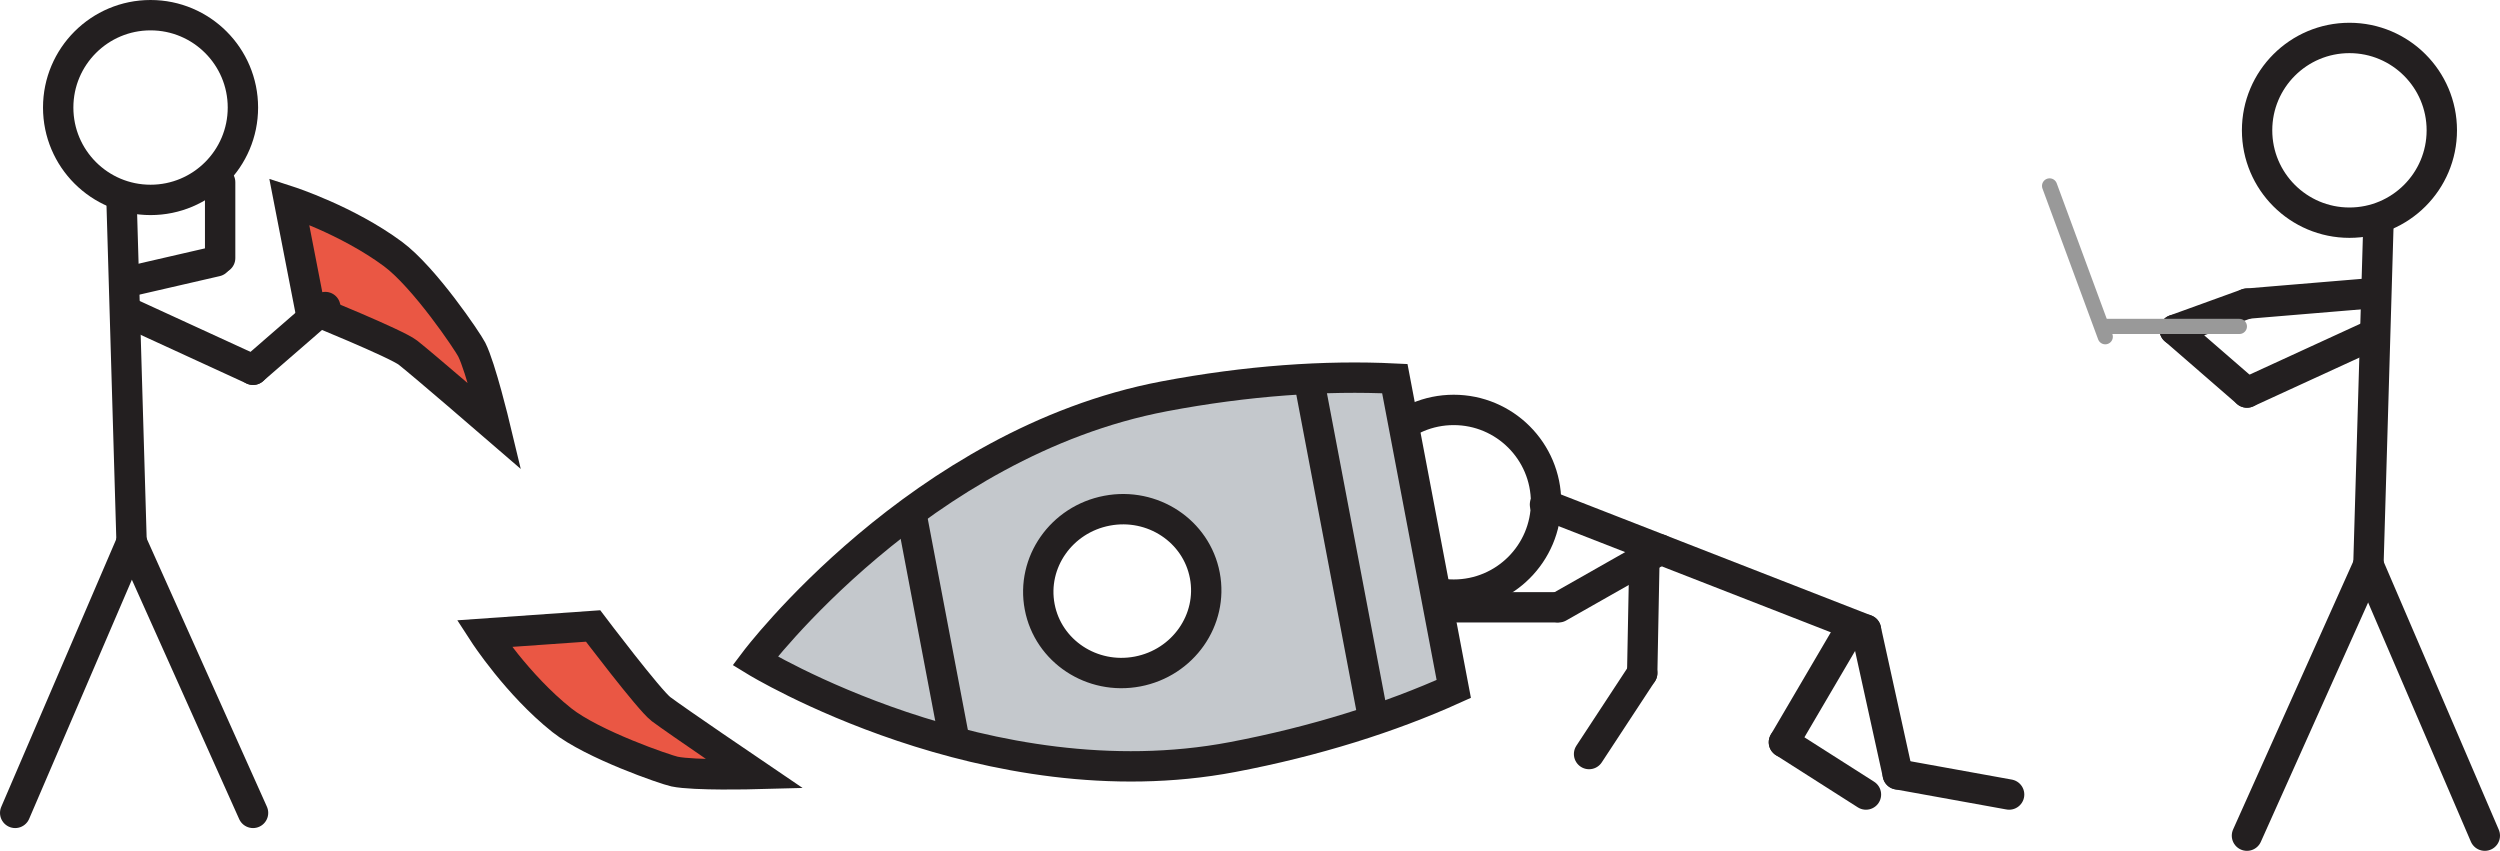 <?xml version="1.0" encoding="utf-8"?>
<!-- Generator: Adobe Illustrator 16.0.0, SVG Export Plug-In . SVG Version: 6.00 Build 0)  -->
<!DOCTYPE svg PUBLIC "-//W3C//DTD SVG 1.1//EN" "http://www.w3.org/Graphics/SVG/1.1/DTD/svg11.dtd">
<svg version="1.1" id="Layer_1" xmlns="http://www.w3.org/2000/svg" xmlns:xlink="http://www.w3.org/1999/xlink" x="0px" y="0px"
	 width="329.334px" height="112.084px" viewBox="0 0 329.334 112.084" enable-background="new 0 0 329.334 112.084"
	 xml:space="preserve">
<g id="person_3">
	
		<line fill="none" stroke="#231F20" stroke-width="4" stroke-linecap="round" stroke-linejoin="round" stroke-miterlimit="10" x1="245.808" y1="82.953" x2="203.526" y2="66.464"/>
	
		<line fill="none" stroke="#231F20" stroke-width="4" stroke-linecap="round" stroke-linejoin="round" stroke-miterlimit="10" x1="250.001" y1="102.011" x2="264.668" y2="104.666"/>
	
		<line fill="none" stroke="#231F20" stroke-width="4" stroke-linecap="round" stroke-linejoin="round" stroke-miterlimit="10" x1="245.808" y1="82.953" x2="250.001" y2="102.011"/>
	
		<line fill="none" stroke="#231F20" stroke-width="4" stroke-linecap="round" stroke-linejoin="round" stroke-miterlimit="10" x1="243.334" y1="83.577" x2="235.001" y2="97.778"/>
	
		<line fill="none" stroke="#231F20" stroke-width="4" stroke-linecap="round" stroke-linejoin="round" stroke-miterlimit="10" x1="235.001" y1="97.778" x2="245.808" y2="104.666"/>
	
		<line fill="none" stroke="#231F20" stroke-width="4" stroke-linecap="round" stroke-linejoin="round" stroke-miterlimit="10" x1="218.733" y1="72.396" x2="205.334" y2="80"/>
	
		<line fill="none" stroke="#231F20" stroke-width="4" stroke-linecap="round" stroke-linejoin="round" stroke-miterlimit="10" x1="205" y1="80" x2="192" y2="80"/>
	
		<line fill="none" stroke="#231F20" stroke-width="4" stroke-linecap="round" stroke-linejoin="round" stroke-miterlimit="10" x1="216.625" y1="73.591" x2="216.334" y2="88.667"/>
	
		<line fill="none" stroke="#231F20" stroke-width="4" stroke-linecap="round" stroke-linejoin="round" stroke-miterlimit="10" x1="216.334" y1="88.667" x2="209.334" y2="99.333"/>
	
		<circle fill="none" stroke="#231F20" stroke-width="4" stroke-linecap="round" stroke-linejoin="round" stroke-miterlimit="10" cx="191.501" cy="66.167" r="12.167"/>
</g>
<g id="Layer_1_1_">
	<path fill="#EA5744" stroke="#231F20" stroke-width="4" stroke-miterlimit="10" d="M63.771,83.47c0,0,4.367,6.731,10.234,11.397
		c4.057,3.225,13.713,6.534,14.859,6.774c2.588,0.541,10.6,0.326,10.6,0.326s-10.27-6.97-12.383-8.551
		c-1.533-1.146-8.949-10.955-8.949-10.955L63.771,83.47z"/>
	<path fill="#EA5744" stroke="#231F20" stroke-width="4" stroke-miterlimit="10" d="M176.631,83.577"/>
	<path fill="#EA5744" stroke="#231F20" stroke-width="4" stroke-miterlimit="10" d="M38.092,26.517c0,0,7.633,2.476,13.66,6.934
		c4.166,3.083,9.862,11.553,10.392,12.598c1.192,2.36,3.062,10.152,3.062,10.152s-9.393-8.114-11.467-9.746
		c-1.506-1.183-12.898-5.807-12.898-5.807L38.092,26.517z"/>
	<path fill="#C4C8CC" stroke="#231F20" stroke-width="4" stroke-miterlimit="10" d="M183.745,49.877
		c-9.12-0.451-19.525,0.27-30.399,2.335c-32.251,6.126-53.881,34.85-53.881,34.85s30.656,18.793,62.907,12.666
		c10.874-2.064,20.818-5.211,29.138-8.975L183.745,49.877z M149.851,88.46c-6.008,1.141-11.779-2.676-12.89-8.525
		s2.858-11.517,8.866-12.658c6.008-1.141,11.779,2.676,12.89,8.525C159.829,81.651,155.859,87.318,149.851,88.46z"/>
	<line fill="none" stroke="#231F20" stroke-width="4" stroke-miterlimit="10" x1="125.773" y1="97.778" x2="120.011" y2="67.444"/>
	<line fill="none" stroke="#231F20" stroke-width="4" stroke-miterlimit="10" x1="180.95" y1="94.886" x2="172.406" y2="49.903"/>
	
		<line fill="none" stroke="#231F20" stroke-width="4" stroke-linecap="round" stroke-linejoin="round" stroke-miterlimit="10" x1="17.334" y1="37" x2="28.5" y2="34.425"/>
	
		<line fill="none" stroke="#231F20" stroke-width="4" stroke-linecap="round" stroke-linejoin="round" stroke-miterlimit="10" x1="29" y1="34" x2="29" y2="24"/>
</g>
<g id="person">
	
		<line fill="none" stroke="#231F20" stroke-width="4" stroke-linecap="round" stroke-linejoin="round" stroke-miterlimit="10" x1="296" y1="110.084" x2="312" y2="74.392"/>
	
		<line fill="none" stroke="#231F20" stroke-width="4" stroke-linecap="round" stroke-linejoin="round" stroke-miterlimit="10" x1="312" y1="74.392" x2="313.334" y2="29.026"/>
	
		<line fill="none" stroke="#231F20" stroke-width="4" stroke-linecap="round" stroke-linejoin="round" stroke-miterlimit="10" x1="312" y1="44.359" x2="296" y2="51.709"/>
	
		<circle fill="none" stroke="#231F20" stroke-width="4" stroke-linecap="round" stroke-linejoin="round" stroke-miterlimit="10" cx="309.501" cy="17.167" r="12.167"/>
	
		<line fill="none" stroke="#231F20" stroke-width="4" stroke-linecap="round" stroke-linejoin="round" stroke-miterlimit="10" x1="312" y1="74.392" x2="327.334" y2="110.084"/>
	
		<line fill="none" stroke="#231F20" stroke-width="4" stroke-linecap="round" stroke-linejoin="round" stroke-miterlimit="10" x1="296" y1="51.709" x2="286.483" y2="43.448"/>
	
		<line fill="none" stroke="#231F20" stroke-width="4" stroke-linecap="round" stroke-linejoin="round" stroke-miterlimit="10" x1="312" y1="38.667" x2="296" y2="40"/>
	
		<line fill="none" stroke="#231F20" stroke-width="4" stroke-linecap="round" stroke-linejoin="round" stroke-miterlimit="10" x1="296" y1="40" x2="286.483" y2="43.448"/>
	
		<line fill="none" stroke="#231F20" stroke-width="4" stroke-linecap="round" stroke-linejoin="round" stroke-miterlimit="10" x1="33.334" y1="107.084" x2="17.334" y2="71.392"/>
	
		<line fill="none" stroke="#231F20" stroke-width="4" stroke-linecap="round" stroke-linejoin="round" stroke-miterlimit="10" x1="17.334" y1="71.392" x2="16" y2="26.026"/>
	
		<line fill="none" stroke="#231F20" stroke-width="4" stroke-linecap="round" stroke-linejoin="round" stroke-miterlimit="10" x1="17.334" y1="41.359" x2="33.334" y2="48.709"/>
	
		<circle fill="none" stroke="#231F20" stroke-width="4" stroke-linecap="round" stroke-linejoin="round" stroke-miterlimit="10" cx="19.833" cy="14.167" r="12.167"/>
	
		<line fill="none" stroke="#231F20" stroke-width="4" stroke-linecap="round" stroke-linejoin="round" stroke-miterlimit="10" x1="17.334" y1="71.392" x2="2" y2="107.084"/>
	
		<line fill="none" stroke="#231F20" stroke-width="4" stroke-linecap="round" stroke-linejoin="round" stroke-miterlimit="10" x1="33.334" y1="48.709" x2="42.85" y2="40.448"/>
</g>
<g id="person_2">
</g>
<g id="laptop">
	
		<line fill="none" stroke="#999999" stroke-width="2" stroke-linecap="round" stroke-linejoin="round" stroke-miterlimit="10" x1="270" y1="24.491" x2="277.333" y2="44.359"/>
	
		<line fill="none" stroke="#999999" stroke-width="2" stroke-linecap="round" stroke-linejoin="round" stroke-miterlimit="10" x1="277" y1="43" x2="295" y2="43"/>
</g>
</svg>
